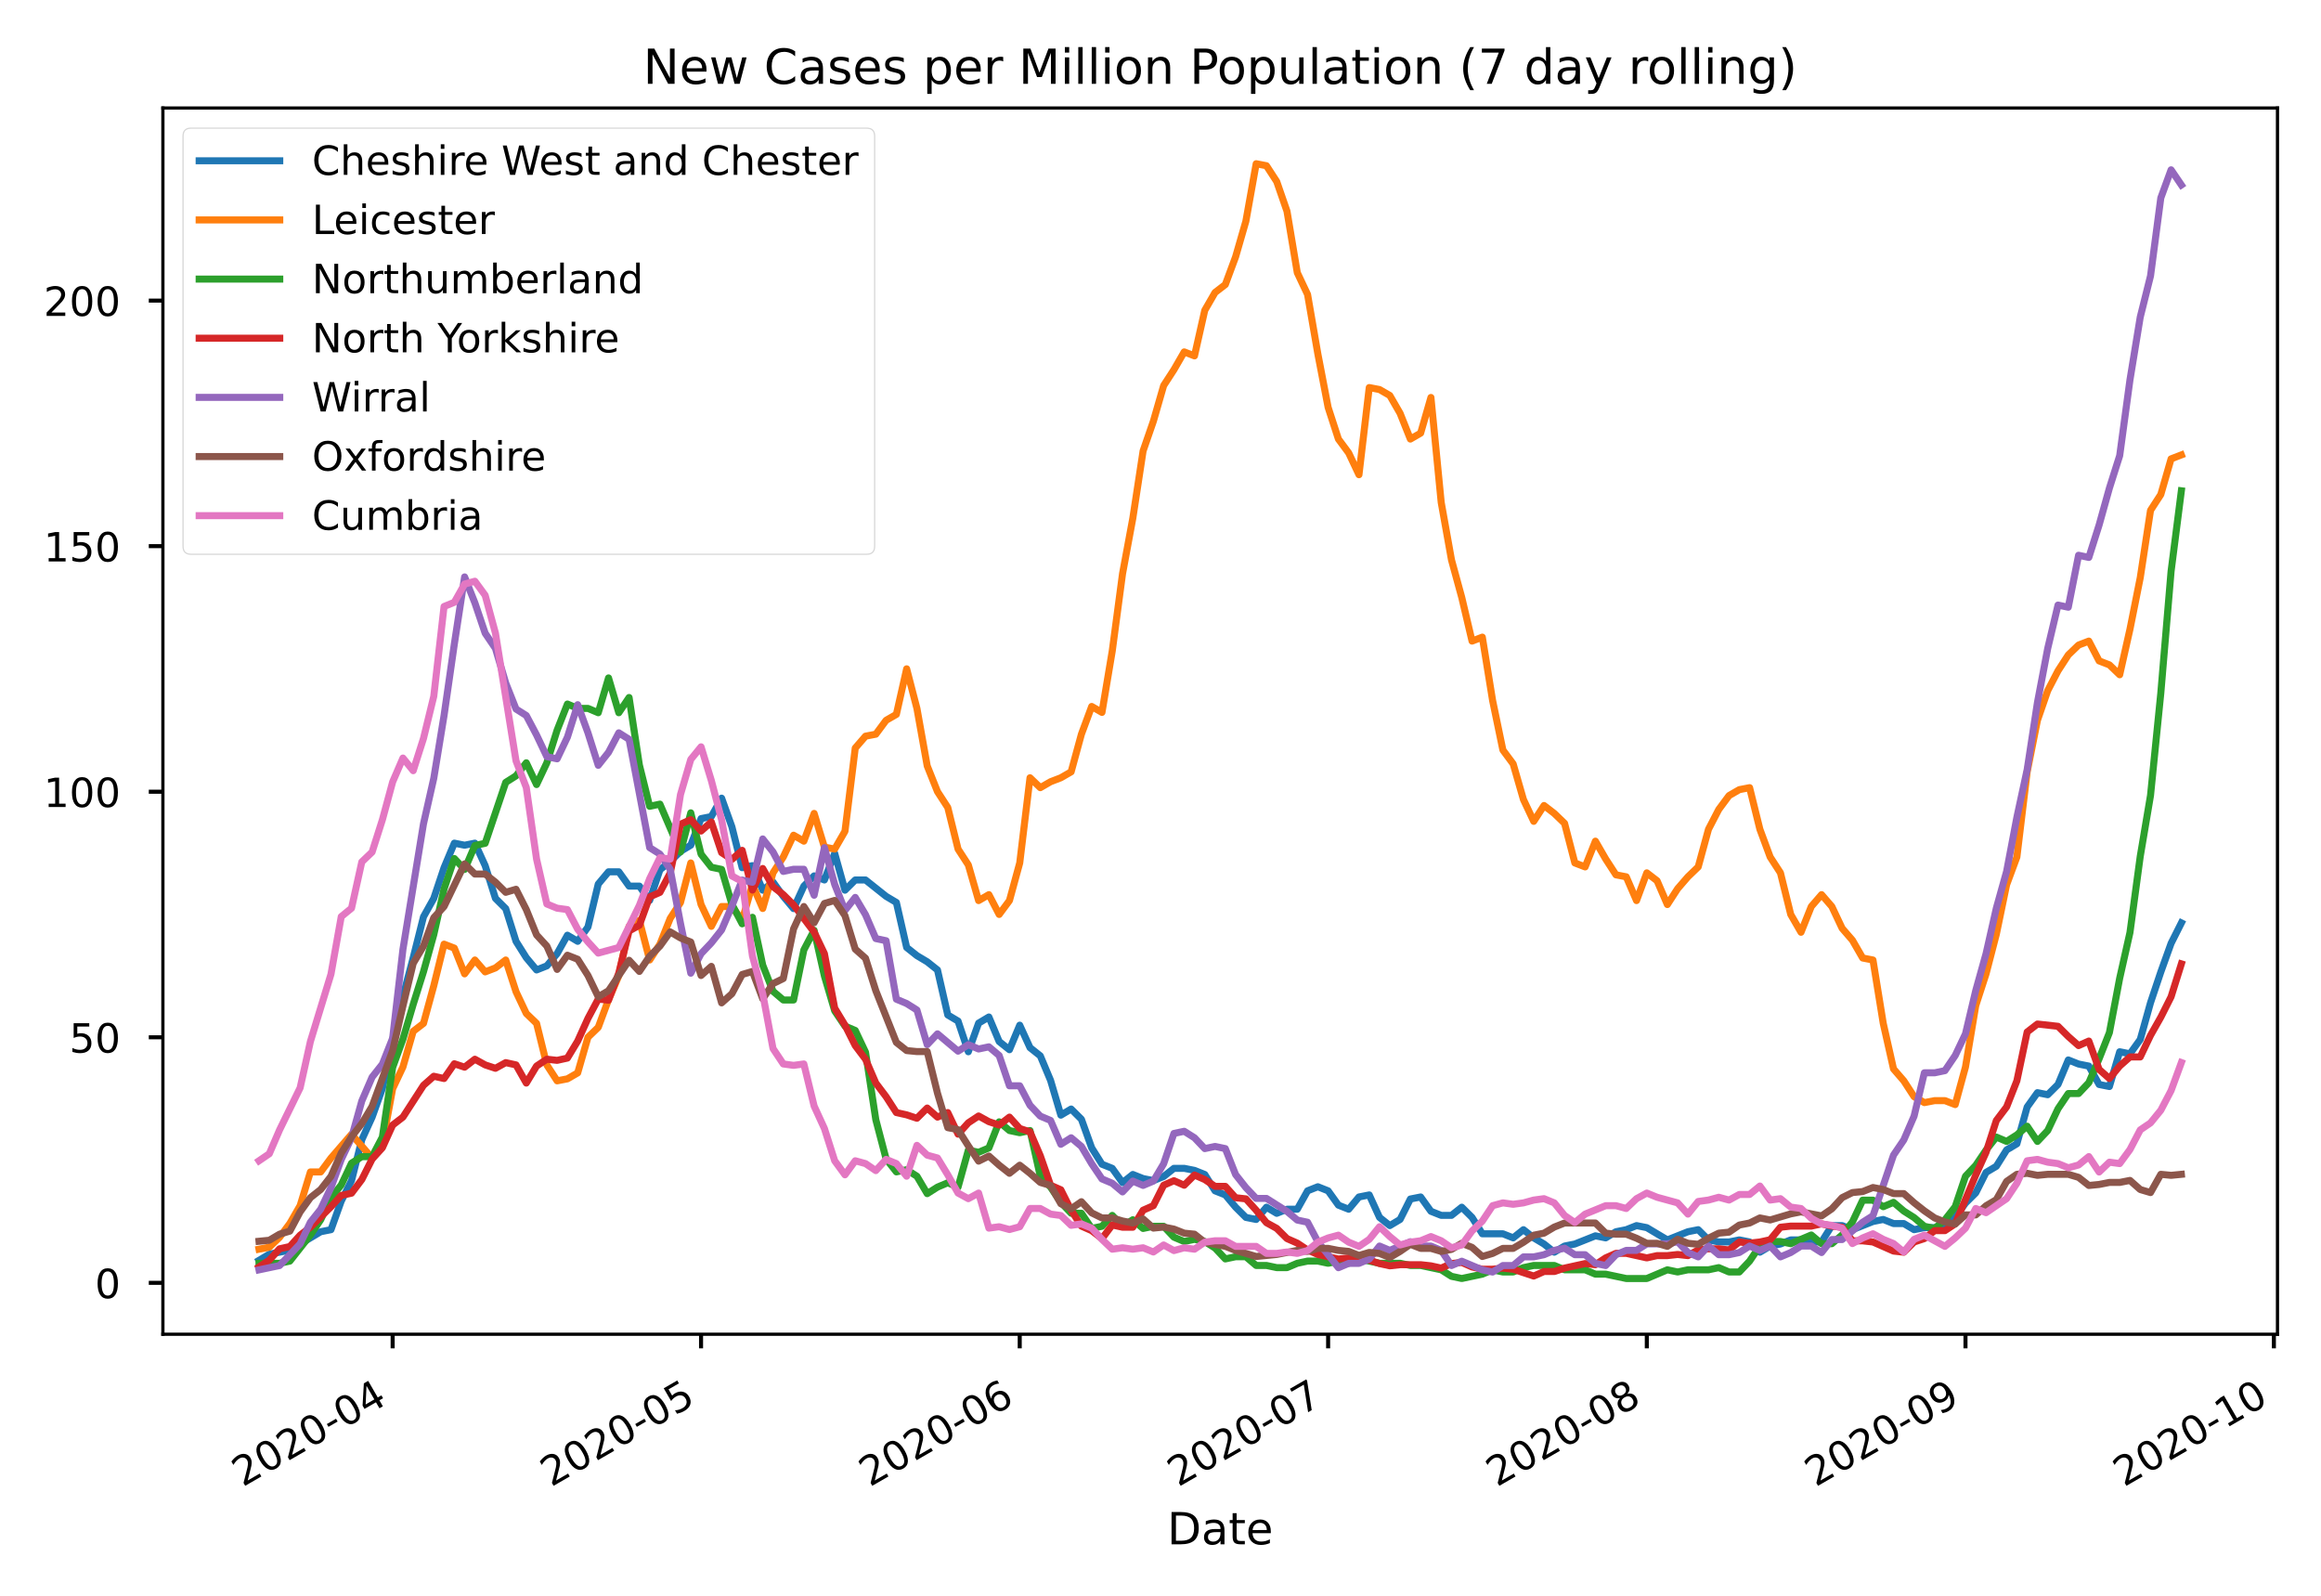 <?xml version="1.0" encoding="utf-8" standalone="no"?>
<!DOCTYPE svg PUBLIC "-//W3C//DTD SVG 1.1//EN"
  "http://www.w3.org/Graphics/SVG/1.1/DTD/svg11.dtd">
<!-- Created with matplotlib (https://matplotlib.org/) -->
<svg height="396pt" version="1.1" viewBox="0 0 576 396" width="576pt" xmlns="http://www.w3.org/2000/svg" xmlns:xlink="http://www.w3.org/1999/xlink">
 <defs>
  <style type="text/css">
*{stroke-linecap:butt;stroke-linejoin:round;}
  </style>
 </defs>
 <g id="figure_1">
  <g id="patch_1">
   <path d="M 0 396 
L 576 396 
L 576 0 
L 0 0 
z
" style="fill:#ffffff;"/>
  </g>
  <g id="axes_1">
   <g id="patch_2">
    <path d="M 40.425 331.102 
L 565.2 331.102 
L 565.2 26.8 
L 40.425 26.8 
z
" style="fill:#ffffff;"/>
   </g>
   <g id="matplotlib.axis_1">
    <g id="xtick_1">
     <g id="line2d_1">
      <defs>
       <path d="M 0 0 
L 0 3.5 
" id="md7c421d3fa" style="stroke:#000000;"/>
      </defs>
      <g>
       <use style="stroke:#000000;" x="97.444" xlink:href="#md7c421d3fa" y="331.102"/>
      </g>
     </g>
     <g id="text_1">
      <!-- 2020-04 -->
      <defs>
       <path d="M 19.188 8.297 
L 53.609 8.297 
L 53.609 0 
L 7.328 0 
L 7.328 8.297 
Q 12.938 14.109 22.625 23.891 
Q 32.328 33.688 34.812 36.531 
Q 39.547 41.844 41.422 45.531 
Q 43.312 49.219 43.312 52.781 
Q 43.312 58.594 39.234 62.25 
Q 35.156 65.922 28.609 65.922 
Q 23.969 65.922 18.812 64.312 
Q 13.672 62.703 7.812 59.422 
L 7.812 69.391 
Q 13.766 71.781 18.938 73 
Q 24.125 74.219 28.422 74.219 
Q 39.75 74.219 46.484 68.547 
Q 53.219 62.891 53.219 53.422 
Q 53.219 48.922 51.531 44.891 
Q 49.859 40.875 45.406 35.406 
Q 44.188 33.984 37.641 27.219 
Q 31.109 20.453 19.188 8.297 
z
" id="DejaVuSans-50"/>
       <path d="M 31.781 66.406 
Q 24.172 66.406 20.328 58.906 
Q 16.5 51.422 16.5 36.375 
Q 16.5 21.391 20.328 13.891 
Q 24.172 6.391 31.781 6.391 
Q 39.453 6.391 43.281 13.891 
Q 47.125 21.391 47.125 36.375 
Q 47.125 51.422 43.281 58.906 
Q 39.453 66.406 31.781 66.406 
z
M 31.781 74.219 
Q 44.047 74.219 50.516 64.516 
Q 56.984 54.828 56.984 36.375 
Q 56.984 17.969 50.516 8.266 
Q 44.047 -1.422 31.781 -1.422 
Q 19.531 -1.422 13.062 8.266 
Q 6.594 17.969 6.594 36.375 
Q 6.594 54.828 13.062 64.516 
Q 19.531 74.219 31.781 74.219 
z
" id="DejaVuSans-48"/>
       <path d="M 4.891 31.391 
L 31.203 31.391 
L 31.203 23.391 
L 4.891 23.391 
z
" id="DejaVuSans-45"/>
       <path d="M 37.797 64.312 
L 12.891 25.391 
L 37.797 25.391 
z
M 35.203 72.906 
L 47.609 72.906 
L 47.609 25.391 
L 58.016 25.391 
L 58.016 17.188 
L 47.609 17.188 
L 47.609 0 
L 37.797 0 
L 37.797 17.188 
L 4.891 17.188 
L 4.891 26.703 
z
" id="DejaVuSans-52"/>
      </defs>
      <g transform="translate(60.219 369.074)rotate(-30)scale(0.1 -0.1)">
       <use xlink:href="#DejaVuSans-50"/>
       <use x="63.623" xlink:href="#DejaVuSans-48"/>
       <use x="127.246" xlink:href="#DejaVuSans-50"/>
       <use x="190.869" xlink:href="#DejaVuSans-48"/>
       <use x="254.492" xlink:href="#DejaVuSans-45"/>
       <use x="290.576" xlink:href="#DejaVuSans-48"/>
       <use x="354.199" xlink:href="#DejaVuSans-52"/>
      </g>
     </g>
    </g>
    <g id="xtick_2">
     <g id="line2d_2">
      <g>
       <use style="stroke:#000000;" x="173.979" xlink:href="#md7c421d3fa" y="331.102"/>
      </g>
     </g>
     <g id="text_2">
      <!-- 2020-05 -->
      <defs>
       <path d="M 10.797 72.906 
L 49.516 72.906 
L 49.516 64.594 
L 19.828 64.594 
L 19.828 46.734 
Q 21.969 47.469 24.109 47.828 
Q 26.266 48.188 28.422 48.188 
Q 40.625 48.188 47.75 41.5 
Q 54.891 34.812 54.891 23.391 
Q 54.891 11.625 47.562 5.094 
Q 40.234 -1.422 26.906 -1.422 
Q 22.312 -1.422 17.547 -0.641 
Q 12.797 0.141 7.719 1.703 
L 7.719 11.625 
Q 12.109 9.234 16.797 8.062 
Q 21.484 6.891 26.703 6.891 
Q 35.156 6.891 40.078 11.328 
Q 45.016 15.766 45.016 23.391 
Q 45.016 31 40.078 35.438 
Q 35.156 39.891 26.703 39.891 
Q 22.75 39.891 18.812 39.016 
Q 14.891 38.141 10.797 36.281 
z
" id="DejaVuSans-53"/>
      </defs>
      <g transform="translate(136.754 369.074)rotate(-30)scale(0.1 -0.1)">
       <use xlink:href="#DejaVuSans-50"/>
       <use x="63.623" xlink:href="#DejaVuSans-48"/>
       <use x="127.246" xlink:href="#DejaVuSans-50"/>
       <use x="190.869" xlink:href="#DejaVuSans-48"/>
       <use x="254.492" xlink:href="#DejaVuSans-45"/>
       <use x="290.576" xlink:href="#DejaVuSans-48"/>
       <use x="354.199" xlink:href="#DejaVuSans-53"/>
      </g>
     </g>
    </g>
    <g id="xtick_3">
     <g id="line2d_3">
      <g>
       <use style="stroke:#000000;" x="253.065" xlink:href="#md7c421d3fa" y="331.102"/>
      </g>
     </g>
     <g id="text_3">
      <!-- 2020-06 -->
      <defs>
       <path d="M 33.016 40.375 
Q 26.375 40.375 22.484 35.828 
Q 18.609 31.297 18.609 23.391 
Q 18.609 15.531 22.484 10.953 
Q 26.375 6.391 33.016 6.391 
Q 39.656 6.391 43.531 10.953 
Q 47.406 15.531 47.406 23.391 
Q 47.406 31.297 43.531 35.828 
Q 39.656 40.375 33.016 40.375 
z
M 52.594 71.297 
L 52.594 62.312 
Q 48.875 64.062 45.094 64.984 
Q 41.312 65.922 37.594 65.922 
Q 27.828 65.922 22.672 59.328 
Q 17.531 52.734 16.797 39.406 
Q 19.672 43.656 24.016 45.922 
Q 28.375 48.188 33.594 48.188 
Q 44.578 48.188 50.953 41.516 
Q 57.328 34.859 57.328 23.391 
Q 57.328 12.156 50.688 5.359 
Q 44.047 -1.422 33.016 -1.422 
Q 20.359 -1.422 13.672 8.266 
Q 6.984 17.969 6.984 36.375 
Q 6.984 53.656 15.188 63.938 
Q 23.391 74.219 37.203 74.219 
Q 40.922 74.219 44.703 73.484 
Q 48.484 72.75 52.594 71.297 
z
" id="DejaVuSans-54"/>
      </defs>
      <g transform="translate(215.84 369.074)rotate(-30)scale(0.1 -0.1)">
       <use xlink:href="#DejaVuSans-50"/>
       <use x="63.623" xlink:href="#DejaVuSans-48"/>
       <use x="127.246" xlink:href="#DejaVuSans-50"/>
       <use x="190.869" xlink:href="#DejaVuSans-48"/>
       <use x="254.492" xlink:href="#DejaVuSans-45"/>
       <use x="290.576" xlink:href="#DejaVuSans-48"/>
       <use x="354.199" xlink:href="#DejaVuSans-54"/>
      </g>
     </g>
    </g>
    <g id="xtick_4">
     <g id="line2d_4">
      <g>
       <use style="stroke:#000000;" x="329.6" xlink:href="#md7c421d3fa" y="331.102"/>
      </g>
     </g>
     <g id="text_4">
      <!-- 2020-07 -->
      <defs>
       <path d="M 8.203 72.906 
L 55.078 72.906 
L 55.078 68.703 
L 28.609 0 
L 18.312 0 
L 43.219 64.594 
L 8.203 64.594 
z
" id="DejaVuSans-55"/>
      </defs>
      <g transform="translate(292.375 369.074)rotate(-30)scale(0.1 -0.1)">
       <use xlink:href="#DejaVuSans-50"/>
       <use x="63.623" xlink:href="#DejaVuSans-48"/>
       <use x="127.246" xlink:href="#DejaVuSans-50"/>
       <use x="190.869" xlink:href="#DejaVuSans-48"/>
       <use x="254.492" xlink:href="#DejaVuSans-45"/>
       <use x="290.576" xlink:href="#DejaVuSans-48"/>
       <use x="354.199" xlink:href="#DejaVuSans-55"/>
      </g>
     </g>
    </g>
    <g id="xtick_5">
     <g id="line2d_5">
      <g>
       <use style="stroke:#000000;" x="408.686" xlink:href="#md7c421d3fa" y="331.102"/>
      </g>
     </g>
     <g id="text_5">
      <!-- 2020-08 -->
      <defs>
       <path d="M 31.781 34.625 
Q 24.75 34.625 20.719 30.859 
Q 16.703 27.094 16.703 20.516 
Q 16.703 13.922 20.719 10.156 
Q 24.75 6.391 31.781 6.391 
Q 38.812 6.391 42.859 10.172 
Q 46.922 13.969 46.922 20.516 
Q 46.922 27.094 42.891 30.859 
Q 38.875 34.625 31.781 34.625 
z
M 21.922 38.812 
Q 15.578 40.375 12.031 44.719 
Q 8.5 49.078 8.5 55.328 
Q 8.5 64.062 14.719 69.141 
Q 20.953 74.219 31.781 74.219 
Q 42.672 74.219 48.875 69.141 
Q 55.078 64.062 55.078 55.328 
Q 55.078 49.078 51.531 44.719 
Q 48 40.375 41.703 38.812 
Q 48.828 37.156 52.797 32.312 
Q 56.781 27.484 56.781 20.516 
Q 56.781 9.906 50.312 4.234 
Q 43.844 -1.422 31.781 -1.422 
Q 19.734 -1.422 13.25 4.234 
Q 6.781 9.906 6.781 20.516 
Q 6.781 27.484 10.781 32.312 
Q 14.797 37.156 21.922 38.812 
z
M 18.312 54.391 
Q 18.312 48.734 21.844 45.562 
Q 25.391 42.391 31.781 42.391 
Q 38.141 42.391 41.719 45.562 
Q 45.312 48.734 45.312 54.391 
Q 45.312 60.062 41.719 63.234 
Q 38.141 66.406 31.781 66.406 
Q 25.391 66.406 21.844 63.234 
Q 18.312 60.062 18.312 54.391 
z
" id="DejaVuSans-56"/>
      </defs>
      <g transform="translate(371.461 369.074)rotate(-30)scale(0.1 -0.1)">
       <use xlink:href="#DejaVuSans-50"/>
       <use x="63.623" xlink:href="#DejaVuSans-48"/>
       <use x="127.246" xlink:href="#DejaVuSans-50"/>
       <use x="190.869" xlink:href="#DejaVuSans-48"/>
       <use x="254.492" xlink:href="#DejaVuSans-45"/>
       <use x="290.576" xlink:href="#DejaVuSans-48"/>
       <use x="354.199" xlink:href="#DejaVuSans-56"/>
      </g>
     </g>
    </g>
    <g id="xtick_6">
     <g id="line2d_6">
      <g>
       <use style="stroke:#000000;" x="487.772" xlink:href="#md7c421d3fa" y="331.102"/>
      </g>
     </g>
     <g id="text_6">
      <!-- 2020-09 -->
      <defs>
       <path d="M 10.984 1.516 
L 10.984 10.5 
Q 14.703 8.734 18.5 7.812 
Q 22.312 6.891 25.984 6.891 
Q 35.75 6.891 40.891 13.453 
Q 46.047 20.016 46.781 33.406 
Q 43.953 29.203 39.594 26.953 
Q 35.25 24.703 29.984 24.703 
Q 19.047 24.703 12.672 31.312 
Q 6.297 37.938 6.297 49.422 
Q 6.297 60.641 12.938 67.422 
Q 19.578 74.219 30.609 74.219 
Q 43.266 74.219 49.922 64.516 
Q 56.594 54.828 56.594 36.375 
Q 56.594 19.141 48.406 8.859 
Q 40.234 -1.422 26.422 -1.422 
Q 22.703 -1.422 18.891 -0.688 
Q 15.094 0.047 10.984 1.516 
z
M 30.609 32.422 
Q 37.25 32.422 41.125 36.953 
Q 45.016 41.5 45.016 49.422 
Q 45.016 57.281 41.125 61.844 
Q 37.25 66.406 30.609 66.406 
Q 23.969 66.406 20.094 61.844 
Q 16.219 57.281 16.219 49.422 
Q 16.219 41.5 20.094 36.953 
Q 23.969 32.422 30.609 32.422 
z
" id="DejaVuSans-57"/>
      </defs>
      <g transform="translate(450.547 369.074)rotate(-30)scale(0.1 -0.1)">
       <use xlink:href="#DejaVuSans-50"/>
       <use x="63.623" xlink:href="#DejaVuSans-48"/>
       <use x="127.246" xlink:href="#DejaVuSans-50"/>
       <use x="190.869" xlink:href="#DejaVuSans-48"/>
       <use x="254.492" xlink:href="#DejaVuSans-45"/>
       <use x="290.576" xlink:href="#DejaVuSans-48"/>
       <use x="354.199" xlink:href="#DejaVuSans-57"/>
      </g>
     </g>
    </g>
    <g id="xtick_7">
     <g id="line2d_7">
      <g>
       <use style="stroke:#000000;" x="564.307" xlink:href="#md7c421d3fa" y="331.102"/>
      </g>
     </g>
     <g id="text_7">
      <!-- 2020-10 -->
      <defs>
       <path d="M 12.406 8.297 
L 28.516 8.297 
L 28.516 63.922 
L 10.984 60.406 
L 10.984 69.391 
L 28.422 72.906 
L 38.281 72.906 
L 38.281 8.297 
L 54.391 8.297 
L 54.391 0 
L 12.406 0 
z
" id="DejaVuSans-49"/>
      </defs>
      <g transform="translate(527.082 369.074)rotate(-30)scale(0.1 -0.1)">
       <use xlink:href="#DejaVuSans-50"/>
       <use x="63.623" xlink:href="#DejaVuSans-48"/>
       <use x="127.246" xlink:href="#DejaVuSans-50"/>
       <use x="190.869" xlink:href="#DejaVuSans-48"/>
       <use x="254.492" xlink:href="#DejaVuSans-45"/>
       <use x="290.576" xlink:href="#DejaVuSans-49"/>
       <use x="354.199" xlink:href="#DejaVuSans-48"/>
      </g>
     </g>
    </g>
    <g id="text_8">
     <!-- Date -->
     <defs>
      <path d="M 19.672 64.797 
L 19.672 8.109 
L 31.594 8.109 
Q 46.688 8.109 53.688 14.938 
Q 60.688 21.781 60.688 36.531 
Q 60.688 51.172 53.688 57.984 
Q 46.688 64.797 31.594 64.797 
z
M 9.812 72.906 
L 30.078 72.906 
Q 51.266 72.906 61.172 64.094 
Q 71.094 55.281 71.094 36.531 
Q 71.094 17.672 61.125 8.828 
Q 51.172 0 30.078 0 
L 9.812 0 
z
" id="DejaVuSans-68"/>
      <path d="M 34.281 27.484 
Q 23.391 27.484 19.188 25 
Q 14.984 22.516 14.984 16.5 
Q 14.984 11.719 18.141 8.906 
Q 21.297 6.109 26.703 6.109 
Q 34.188 6.109 38.703 11.406 
Q 43.219 16.703 43.219 25.484 
L 43.219 27.484 
z
M 52.203 31.203 
L 52.203 0 
L 43.219 0 
L 43.219 8.297 
Q 40.141 3.328 35.547 0.953 
Q 30.953 -1.422 24.312 -1.422 
Q 15.922 -1.422 10.953 3.297 
Q 6 8.016 6 15.922 
Q 6 25.141 12.172 29.828 
Q 18.359 34.516 30.609 34.516 
L 43.219 34.516 
L 43.219 35.406 
Q 43.219 41.609 39.141 45 
Q 35.062 48.391 27.688 48.391 
Q 23 48.391 18.547 47.266 
Q 14.109 46.141 10.016 43.891 
L 10.016 52.203 
Q 14.938 54.109 19.578 55.047 
Q 24.219 56 28.609 56 
Q 40.484 56 46.344 49.844 
Q 52.203 43.703 52.203 31.203 
z
" id="DejaVuSans-97"/>
      <path d="M 18.312 70.219 
L 18.312 54.688 
L 36.812 54.688 
L 36.812 47.703 
L 18.312 47.703 
L 18.312 18.016 
Q 18.312 11.328 20.141 9.422 
Q 21.969 7.516 27.594 7.516 
L 36.812 7.516 
L 36.812 0 
L 27.594 0 
Q 17.188 0 13.234 3.875 
Q 9.281 7.766 9.281 18.016 
L 9.281 47.703 
L 2.688 47.703 
L 2.688 54.688 
L 9.281 54.688 
L 9.281 70.219 
z
" id="DejaVuSans-116"/>
      <path d="M 56.203 29.594 
L 56.203 25.203 
L 14.891 25.203 
Q 15.484 15.922 20.484 11.062 
Q 25.484 6.203 34.422 6.203 
Q 39.594 6.203 44.453 7.469 
Q 49.312 8.734 54.109 11.281 
L 54.109 2.781 
Q 49.266 0.734 44.188 -0.344 
Q 39.109 -1.422 33.891 -1.422 
Q 20.797 -1.422 13.156 6.188 
Q 5.516 13.812 5.516 26.812 
Q 5.516 40.234 12.766 48.109 
Q 20.016 56 32.328 56 
Q 43.359 56 49.781 48.891 
Q 56.203 41.797 56.203 29.594 
z
M 47.219 32.234 
Q 47.125 39.594 43.094 43.984 
Q 39.062 48.391 32.422 48.391 
Q 24.906 48.391 20.391 44.141 
Q 15.875 39.891 15.188 32.172 
z
" id="DejaVuSans-101"/>
     </defs>
     <g transform="translate(289.667 383.233)scale(0.11 -0.11)">
      <use xlink:href="#DejaVuSans-68"/>
      <use x="77.002" xlink:href="#DejaVuSans-97"/>
      <use x="138.281" xlink:href="#DejaVuSans-116"/>
      <use x="177.49" xlink:href="#DejaVuSans-101"/>
     </g>
    </g>
   </g>
   <g id="matplotlib.axis_2">
    <g id="ytick_1">
     <g id="line2d_8">
      <defs>
       <path d="M 0 0 
L -3.5 0 
" id="m1ea27e1626" style="stroke:#000000;"/>
      </defs>
      <g>
       <use style="stroke:#000000;" x="40.425" xlink:href="#m1ea27e1626" y="318.35"/>
      </g>
     </g>
     <g id="text_9">
      <!-- 0 -->
      <g transform="translate(23.562 322.15)scale(0.1 -0.1)">
       <use xlink:href="#DejaVuSans-48"/>
      </g>
     </g>
    </g>
    <g id="ytick_2">
     <g id="line2d_9">
      <g>
       <use style="stroke:#000000;" x="40.425" xlink:href="#m1ea27e1626" y="257.41"/>
      </g>
     </g>
     <g id="text_10">
      <!-- 50 -->
      <g transform="translate(17.2 261.21)scale(0.1 -0.1)">
       <use xlink:href="#DejaVuSans-53"/>
       <use x="63.623" xlink:href="#DejaVuSans-48"/>
      </g>
     </g>
    </g>
    <g id="ytick_3">
     <g id="line2d_10">
      <g>
       <use style="stroke:#000000;" x="40.425" xlink:href="#m1ea27e1626" y="196.47"/>
      </g>
     </g>
     <g id="text_11">
      <!-- 100 -->
      <g transform="translate(10.838 200.27)scale(0.1 -0.1)">
       <use xlink:href="#DejaVuSans-49"/>
       <use x="63.623" xlink:href="#DejaVuSans-48"/>
       <use x="127.246" xlink:href="#DejaVuSans-48"/>
      </g>
     </g>
    </g>
    <g id="ytick_4">
     <g id="line2d_11">
      <g>
       <use style="stroke:#000000;" x="40.425" xlink:href="#m1ea27e1626" y="135.53"/>
      </g>
     </g>
     <g id="text_12">
      <!-- 150 -->
      <g transform="translate(10.838 139.33)scale(0.1 -0.1)">
       <use xlink:href="#DejaVuSans-49"/>
       <use x="63.623" xlink:href="#DejaVuSans-53"/>
       <use x="127.246" xlink:href="#DejaVuSans-48"/>
      </g>
     </g>
    </g>
    <g id="ytick_5">
     <g id="line2d_12">
      <g>
       <use style="stroke:#000000;" x="40.425" xlink:href="#m1ea27e1626" y="74.59"/>
      </g>
     </g>
     <g id="text_13">
      <!-- 200 -->
      <g transform="translate(10.838 78.39)scale(0.1 -0.1)">
       <use xlink:href="#DejaVuSans-50"/>
       <use x="63.623" xlink:href="#DejaVuSans-48"/>
       <use x="127.246" xlink:href="#DejaVuSans-48"/>
      </g>
     </g>
    </g>
   </g>
   <g id="line2d_13">
    <path clip-path="url(#p4eff56b20f)" d="M 64.278 312.768 
L 66.83 311.245 
L 71.932 310.23 
L 79.585 305.662 
L 82.137 305.155 
L 84.688 298.05 
L 87.239 292.974 
L 89.79 282.824 
L 92.341 277.241 
L 94.892 270.136 
L 97.444 257.956 
L 99.995 247.298 
L 102.546 237.655 
L 105.097 227.505 
L 107.648 222.937 
L 110.199 215.324 
L 112.751 209.234 
L 115.302 209.742 
L 117.853 209.234 
L 120.404 214.817 
L 122.955 222.937 
L 125.506 225.475 
L 128.058 233.595 
L 130.609 237.655 
L 133.16 240.7 
L 135.711 239.685 
L 138.262 236.64 
L 140.813 232.073 
L 143.365 233.595 
L 145.916 230.042 
L 148.467 219.385 
L 151.018 216.34 
L 153.569 216.34 
L 156.12 219.892 
L 158.672 219.892 
L 161.223 223.445 
L 163.774 215.832 
L 166.325 213.802 
L 168.876 211.264 
L 171.427 209.742 
L 173.979 203.144 
L 176.53 202.637 
L 179.081 198.069 
L 181.632 205.174 
L 184.183 215.324 
L 186.734 214.817 
L 189.286 220.907 
L 191.837 218.877 
L 194.388 222.43 
L 196.939 225.475 
L 199.49 219.892 
L 202.041 217.355 
L 204.593 218.37 
L 207.144 211.772 
L 209.695 220.907 
L 212.246 218.37 
L 214.797 218.37 
L 219.9 222.43 
L 222.451 223.952 
L 225.002 235.118 
L 227.553 237.148 
L 230.104 238.67 
L 232.655 240.7 
L 235.207 251.866 
L 237.758 253.388 
L 240.309 261.001 
L 242.86 253.896 
L 245.411 252.373 
L 247.962 258.463 
L 250.514 260.493 
L 253.065 254.403 
L 255.616 259.986 
L 258.167 262.016 
L 260.718 268.106 
L 263.269 276.734 
L 265.821 275.211 
L 268.372 277.749 
L 270.923 284.854 
L 273.474 288.914 
L 276.025 289.929 
L 278.576 293.482 
L 281.128 291.452 
L 283.679 292.467 
L 286.23 292.974 
L 288.781 291.959 
L 291.332 289.929 
L 293.883 289.929 
L 296.435 290.437 
L 298.986 291.452 
L 301.537 295.512 
L 304.088 296.527 
L 306.639 299.572 
L 309.19 302.11 
L 311.742 302.617 
L 314.293 299.572 
L 316.844 301.095 
L 319.395 300.08 
L 321.946 300.08 
L 324.497 295.512 
L 327.049 294.497 
L 329.6 295.512 
L 332.151 299.065 
L 334.702 300.08 
L 337.253 297.035 
L 339.804 296.527 
L 342.356 302.11 
L 344.907 304.14 
L 347.458 302.617 
L 350.009 297.542 
L 352.56 297.035 
L 355.111 300.587 
L 357.663 301.602 
L 360.214 301.602 
L 362.765 299.572 
L 365.316 302.11 
L 367.867 306.17 
L 372.97 306.17 
L 375.521 307.185 
L 378.072 305.155 
L 380.623 307.185 
L 383.174 308.708 
L 385.725 310.738 
L 388.277 309.215 
L 390.828 308.708 
L 395.93 306.677 
L 398.481 307.185 
L 401.032 305.662 
L 403.584 305.155 
L 406.135 304.14 
L 408.686 304.647 
L 413.788 307.692 
L 418.891 305.662 
L 421.442 305.155 
L 423.993 307.692 
L 426.544 308.2 
L 429.095 308.2 
L 431.646 307.692 
L 434.198 308.2 
L 436.749 310.738 
L 439.3 309.215 
L 441.851 308.708 
L 444.402 307.692 
L 446.953 307.692 
L 449.505 308.2 
L 452.056 308.2 
L 454.607 304.14 
L 457.158 304.14 
L 459.709 305.155 
L 464.812 303.125 
L 467.363 302.617 
L 469.914 303.632 
L 472.465 303.632 
L 475.016 305.155 
L 477.567 304.647 
L 480.119 304.647 
L 482.67 304.14 
L 485.221 302.11 
L 487.772 298.557 
L 490.323 296.02 
L 492.874 290.944 
L 495.426 289.422 
L 497.977 285.362 
L 500.528 283.839 
L 503.079 274.704 
L 505.63 271.151 
L 508.181 271.659 
L 510.733 269.121 
L 513.284 263.031 
L 515.835 264.046 
L 518.386 264.554 
L 520.937 269.121 
L 523.488 269.629 
L 526.04 261.001 
L 528.591 261.508 
L 531.142 257.956 
L 533.693 248.821 
L 536.244 241.208 
L 538.795 234.103 
L 541.347 229.027 
L 541.347 229.027 
" style="fill:none;stroke:#1f77b4;stroke-linecap:square;stroke-width:1.75;"/>
   </g>
   <g id="line2d_14">
    <path clip-path="url(#p4eff56b20f)" d="M 64.278 309.994 
L 66.83 309.503 
L 69.381 307.045 
L 71.932 303.604 
L 74.483 299.18 
L 77.034 290.824 
L 79.585 290.824 
L 82.137 287.383 
L 87.239 281.485 
L 92.341 287.383 
L 94.892 283.943 
L 97.444 270.18 
L 99.995 264.773 
L 102.546 255.925 
L 105.097 253.959 
L 107.648 244.62 
L 110.199 234.297 
L 112.751 235.281 
L 115.302 241.671 
L 117.853 238.23 
L 120.404 241.179 
L 122.955 240.196 
L 125.506 238.23 
L 128.058 246.094 
L 130.609 251.501 
L 133.16 253.959 
L 135.711 264.281 
L 138.262 268.214 
L 140.813 267.722 
L 143.365 266.247 
L 145.916 257.4 
L 148.467 254.942 
L 151.018 248.061 
L 153.569 242.162 
L 156.12 229.874 
L 158.672 228.399 
L 161.223 238.23 
L 163.774 234.297 
L 166.325 227.908 
L 168.876 223.975 
L 171.427 214.144 
L 173.979 224.467 
L 176.53 229.874 
L 179.081 224.958 
L 181.632 224.958 
L 184.183 228.399 
L 186.734 219.551 
L 189.286 225.45 
L 191.837 216.602 
L 194.388 212.67 
L 196.939 207.263 
L 199.49 208.738 
L 202.041 201.856 
L 204.593 210.212 
L 207.144 210.704 
L 209.695 206.28 
L 212.246 185.635 
L 214.797 182.686 
L 217.348 182.195 
L 219.9 178.754 
L 222.451 177.279 
L 225.002 165.974 
L 227.553 175.805 
L 230.104 190.059 
L 232.655 196.449 
L 235.207 200.381 
L 237.758 210.704 
L 240.309 214.636 
L 242.86 223.484 
L 245.411 222.009 
L 247.962 226.924 
L 250.514 223.484 
L 253.065 214.144 
L 255.616 193.008 
L 258.167 195.466 
L 260.718 193.991 
L 263.269 193.008 
L 265.821 191.534 
L 268.372 182.195 
L 270.923 175.313 
L 273.474 176.788 
L 276.025 161.55 
L 278.576 142.38 
L 281.128 128.617 
L 283.679 111.905 
L 286.23 104.532 
L 288.781 95.684 
L 291.332 91.752 
L 293.883 87.328 
L 296.435 88.311 
L 298.986 77.006 
L 301.537 72.582 
L 304.088 70.616 
L 306.639 63.734 
L 309.19 54.886 
L 311.742 40.632 
L 314.293 41.123 
L 316.844 45.056 
L 319.395 52.429 
L 321.946 67.666 
L 324.497 73.073 
L 327.049 87.819 
L 329.6 101.091 
L 332.151 108.956 
L 334.702 112.396 
L 337.253 117.803 
L 339.804 96.176 
L 342.356 96.667 
L 344.907 98.142 
L 347.458 102.566 
L 350.009 108.956 
L 352.56 107.481 
L 355.111 98.633 
L 357.663 124.685 
L 360.214 138.939 
L 362.765 148.279 
L 365.316 159.092 
L 367.867 158.109 
L 370.418 173.838 
L 372.97 186.127 
L 375.521 189.568 
L 378.072 198.415 
L 380.623 203.822 
L 383.174 199.89 
L 385.725 201.856 
L 388.277 204.314 
L 390.828 214.144 
L 393.379 215.128 
L 395.93 208.738 
L 398.481 213.161 
L 401.032 217.094 
L 403.584 217.585 
L 406.135 223.484 
L 408.686 216.602 
L 411.237 218.568 
L 413.788 224.467 
L 416.339 220.534 
L 418.891 217.585 
L 421.442 215.128 
L 423.993 205.788 
L 426.544 200.873 
L 429.095 197.432 
L 431.646 195.958 
L 434.198 195.466 
L 436.749 205.788 
L 439.3 212.67 
L 441.851 216.602 
L 444.402 226.924 
L 446.953 231.348 
L 449.505 224.958 
L 452.056 222.009 
L 454.607 224.958 
L 457.158 230.365 
L 459.709 233.314 
L 462.26 237.738 
L 464.812 238.23 
L 467.363 253.959 
L 469.914 265.264 
L 472.465 268.214 
L 475.016 272.146 
L 477.567 273.62 
L 480.119 273.129 
L 482.67 273.129 
L 485.221 274.112 
L 487.772 264.773 
L 490.323 249.535 
L 492.874 241.671 
L 495.426 231.84 
L 497.977 219.551 
L 500.528 212.67 
L 503.079 191.534 
L 505.63 178.754 
L 508.181 171.381 
L 510.733 166.465 
L 513.284 162.533 
L 515.835 160.075 
L 518.386 159.092 
L 520.937 164.008 
L 523.488 164.991 
L 526.04 167.448 
L 528.591 156.143 
L 531.142 143.363 
L 533.693 126.651 
L 536.244 122.719 
L 538.795 113.871 
L 541.347 112.888 
L 541.347 112.888 
" style="fill:none;stroke:#ff7f0e;stroke-linecap:square;stroke-width:1.75;"/>
   </g>
   <g id="line2d_15">
    <path clip-path="url(#p4eff56b20f)" d="M 64.278 313.49 
L 69.381 313.49 
L 71.932 312.95 
L 77.034 306.47 
L 79.585 302.69 
L 82.137 297.29 
L 84.688 294.05 
L 87.239 288.65 
L 89.79 287.03 
L 92.341 287.03 
L 94.892 282.17 
L 97.444 264.89 
L 99.995 257.87 
L 102.546 249.23 
L 105.097 241.13 
L 107.648 231.95 
L 110.199 220.61 
L 112.751 213.05 
L 115.302 215.75 
L 117.853 209.81 
L 120.404 209.27 
L 125.506 194.15 
L 128.058 192.53 
L 130.609 189.29 
L 133.16 194.69 
L 135.711 189.29 
L 138.262 181.19 
L 140.813 174.71 
L 143.365 175.79 
L 145.916 175.79 
L 148.467 176.87 
L 151.018 168.23 
L 153.569 176.87 
L 156.12 173.09 
L 158.672 189.83 
L 161.223 200.09 
L 163.774 199.55 
L 168.876 211.43 
L 171.427 201.71 
L 173.979 211.97 
L 176.53 215.21 
L 179.081 215.75 
L 181.632 224.39 
L 184.183 229.25 
L 186.734 227.63 
L 189.286 239.51 
L 191.837 245.99 
L 194.388 248.15 
L 196.939 248.15 
L 199.49 235.73 
L 202.041 230.87 
L 204.593 242.21 
L 207.144 250.85 
L 209.695 254.63 
L 212.246 255.71 
L 214.797 261.11 
L 217.348 277.85 
L 219.9 287.57 
L 222.451 290.81 
L 225.002 290.27 
L 227.553 291.89 
L 230.104 296.21 
L 232.655 294.59 
L 235.207 293.51 
L 237.758 294.59 
L 240.309 285.41 
L 242.86 285.95 
L 245.411 284.87 
L 247.962 278.39 
L 250.514 280.55 
L 253.065 281.09 
L 255.616 280.55 
L 258.167 291.89 
L 260.718 294.59 
L 263.269 298.37 
L 265.821 301.07 
L 268.372 301.07 
L 270.923 304.85 
L 273.474 304.31 
L 276.025 301.61 
L 278.576 304.31 
L 281.128 302.69 
L 283.679 304.85 
L 286.23 304.31 
L 288.781 304.31 
L 291.332 307.01 
L 293.883 308.09 
L 296.435 307.55 
L 298.986 308.09 
L 301.537 309.71 
L 304.088 312.41 
L 306.639 311.87 
L 309.19 311.87 
L 311.742 314.03 
L 314.293 314.03 
L 316.844 314.57 
L 319.395 314.57 
L 321.946 313.49 
L 324.497 312.95 
L 327.049 312.95 
L 329.6 313.49 
L 332.151 312.95 
L 334.702 313.49 
L 337.253 312.41 
L 342.356 313.49 
L 347.458 313.49 
L 350.009 314.03 
L 352.56 314.03 
L 357.663 315.11 
L 360.214 316.73 
L 362.765 317.27 
L 367.867 316.19 
L 370.418 315.11 
L 372.97 315.65 
L 375.521 315.65 
L 378.072 314.57 
L 380.623 314.03 
L 385.725 314.03 
L 388.277 315.11 
L 393.379 315.11 
L 395.93 316.19 
L 398.481 316.19 
L 403.584 317.27 
L 408.686 317.27 
L 413.788 315.11 
L 416.339 315.65 
L 418.891 315.11 
L 423.993 315.11 
L 426.544 314.57 
L 429.095 315.65 
L 431.646 315.65 
L 434.198 312.95 
L 436.749 309.17 
L 439.3 308.09 
L 441.851 308.09 
L 444.402 308.63 
L 449.505 306.47 
L 452.056 308.63 
L 454.607 308.63 
L 457.158 306.47 
L 459.709 303.23 
L 462.26 297.83 
L 464.812 297.83 
L 467.363 299.45 
L 469.914 298.37 
L 472.465 300.53 
L 475.016 302.15 
L 477.567 304.31 
L 480.119 304.85 
L 482.67 302.69 
L 485.221 299.45 
L 487.772 291.89 
L 490.323 289.19 
L 492.874 285.41 
L 495.426 282.17 
L 497.977 283.25 
L 500.528 281.63 
L 503.079 279.47 
L 505.63 283.25 
L 508.181 280.55 
L 510.733 275.15 
L 513.284 271.37 
L 515.835 271.37 
L 518.386 268.67 
L 520.937 262.73 
L 523.488 256.25 
L 526.04 242.75 
L 528.591 231.41 
L 531.142 212.51 
L 533.693 197.39 
L 536.244 172.01 
L 538.795 141.77 
L 541.347 121.791 
L 541.347 121.791 
" style="fill:none;stroke:#2ca02c;stroke-linecap:square;stroke-width:1.75;"/>
   </g>
   <g id="line2d_16">
    <path clip-path="url(#p4eff56b20f)" d="M 64.278 314.406 
L 66.83 312.716 
L 69.381 309.899 
L 71.932 309.335 
L 74.483 306.518 
L 77.034 304.546 
L 82.137 299.476 
L 84.688 296.658 
L 87.239 296.095 
L 89.79 292.714 
L 92.341 287.644 
L 94.892 284.826 
L 97.444 279.192 
L 99.995 277.22 
L 105.097 269.332 
L 107.648 267.078 
L 110.199 267.642 
L 112.751 263.98 
L 115.302 264.825 
L 117.853 262.853 
L 120.404 264.261 
L 122.955 265.106 
L 125.506 263.698 
L 128.058 264.261 
L 130.609 268.769 
L 133.16 264.543 
L 135.711 262.853 
L 138.262 263.134 
L 140.813 262.571 
L 143.365 258.345 
L 145.916 252.711 
L 148.467 247.922 
L 151.018 248.204 
L 153.569 241.443 
L 156.12 231.019 
L 158.672 229.611 
L 161.223 222.568 
L 163.774 221.441 
L 166.325 216.652 
L 168.876 204.538 
L 171.427 203.411 
L 173.979 206.228 
L 176.53 203.975 
L 179.081 211.581 
L 181.632 213.271 
L 184.183 211.017 
L 186.734 220.877 
L 189.286 215.525 
L 191.837 220.032 
L 194.388 222.004 
L 196.939 224.54 
L 202.041 231.301 
L 204.593 236.653 
L 207.144 250.176 
L 209.695 254.401 
L 212.246 259.472 
L 214.797 262.853 
L 217.348 268.769 
L 219.9 272.149 
L 222.451 276.093 
L 225.002 276.657 
L 227.553 277.502 
L 230.104 274.966 
L 232.655 277.22 
L 235.207 276.093 
L 237.758 281.446 
L 240.309 278.629 
L 242.86 276.938 
L 245.411 278.347 
L 247.962 279.192 
L 250.514 277.22 
L 253.065 280.037 
L 255.616 280.882 
L 258.167 286.798 
L 260.718 294.123 
L 263.269 295.25 
L 265.821 300.321 
L 268.372 304.265 
L 270.923 305.392 
L 273.474 307.363 
L 276.025 303.983 
L 278.576 304.546 
L 281.128 304.546 
L 283.679 300.321 
L 286.23 299.194 
L 288.781 294.123 
L 291.332 292.996 
L 293.883 294.123 
L 296.435 291.588 
L 298.986 292.714 
L 301.537 294.405 
L 304.088 294.405 
L 306.639 297.222 
L 309.19 297.504 
L 311.742 300.321 
L 314.293 303.42 
L 316.844 304.828 
L 319.395 307.363 
L 321.946 308.49 
L 324.497 310.181 
L 327.049 311.307 
L 332.151 312.434 
L 334.702 312.153 
L 339.804 312.716 
L 342.356 313.561 
L 344.907 314.125 
L 347.458 313.843 
L 352.56 313.843 
L 355.111 314.125 
L 357.663 314.688 
L 360.214 313.561 
L 362.765 313.279 
L 365.316 314.406 
L 367.867 314.97 
L 370.418 314.97 
L 372.97 314.688 
L 375.521 314.97 
L 380.623 316.66 
L 383.174 315.533 
L 385.725 315.533 
L 388.277 314.688 
L 393.379 313.561 
L 395.93 313.843 
L 398.481 312.153 
L 401.032 311.026 
L 403.584 311.026 
L 408.686 312.153 
L 411.237 311.589 
L 413.788 311.589 
L 416.339 311.307 
L 418.891 311.589 
L 421.442 310.181 
L 423.993 309.899 
L 426.544 309.899 
L 429.095 310.181 
L 431.646 308.209 
L 434.198 308.49 
L 436.749 308.209 
L 439.3 307.645 
L 441.851 304.546 
L 444.402 304.265 
L 449.505 304.265 
L 452.056 303.701 
L 454.607 304.265 
L 457.158 304.546 
L 459.709 307.927 
L 462.26 307.927 
L 464.812 308.209 
L 469.914 310.462 
L 472.465 310.744 
L 475.016 308.209 
L 477.567 307.363 
L 480.119 305.392 
L 482.67 305.392 
L 485.221 303.701 
L 490.323 291.588 
L 492.874 285.953 
L 495.426 278.065 
L 497.977 274.685 
L 500.528 268.205 
L 503.079 256.092 
L 505.63 254.12 
L 510.733 254.683 
L 513.284 257.218 
L 515.835 259.472 
L 518.386 258.345 
L 520.937 265.388 
L 523.488 267.642 
L 526.04 264.543 
L 528.591 262.289 
L 531.142 262.289 
L 533.693 256.937 
L 536.244 252.429 
L 538.795 247.359 
L 541.347 239.189 
L 541.347 239.189 
" style="fill:none;stroke:#d62728;stroke-linecap:square;stroke-width:1.75;"/>
   </g>
   <g id="line2d_17">
    <path clip-path="url(#p4eff56b20f)" d="M 64.278 315.126 
L 69.381 314.051 
L 74.483 308.678 
L 77.034 303.304 
L 79.585 300.08 
L 82.137 294.706 
L 84.688 287.72 
L 87.239 282.346 
L 89.79 273.211 
L 92.341 267.3 
L 94.892 264.076 
L 97.444 257.627 
L 99.995 235.595 
L 105.097 204.428 
L 107.648 193.143 
L 110.199 177.559 
L 112.751 159.826 
L 115.302 143.167 
L 117.853 149.616 
L 120.404 157.139 
L 122.955 160.901 
L 125.506 169.498 
L 128.058 175.947 
L 130.609 177.559 
L 133.16 182.395 
L 135.711 187.769 
L 138.262 188.306 
L 140.813 182.933 
L 143.365 174.872 
L 145.916 181.858 
L 148.467 189.919 
L 151.018 186.694 
L 153.569 181.858 
L 156.12 183.47 
L 161.223 210.339 
L 163.774 211.951 
L 166.325 215.712 
L 168.876 229.147 
L 171.427 241.506 
L 173.979 236.67 
L 176.53 233.983 
L 179.081 230.759 
L 181.632 224.848 
L 184.183 218.399 
L 186.734 218.937 
L 189.286 208.189 
L 191.837 211.413 
L 194.388 216.25 
L 196.939 215.712 
L 199.49 215.712 
L 202.041 222.161 
L 204.593 210.339 
L 207.144 219.474 
L 209.695 225.922 
L 212.246 222.698 
L 214.797 226.997 
L 217.348 232.908 
L 219.9 233.446 
L 222.451 247.955 
L 225.002 249.029 
L 227.553 250.642 
L 230.104 259.239 
L 232.655 256.553 
L 237.758 260.852 
L 240.309 259.239 
L 242.86 260.314 
L 245.411 259.777 
L 247.962 261.926 
L 250.514 269.45 
L 253.065 269.45 
L 255.616 274.286 
L 258.167 276.973 
L 260.718 278.047 
L 263.269 283.959 
L 265.821 282.346 
L 268.372 284.496 
L 270.923 288.795 
L 273.474 292.557 
L 276.025 293.631 
L 278.576 295.781 
L 281.128 293.094 
L 283.679 294.169 
L 286.23 293.094 
L 288.781 288.795 
L 291.332 281.272 
L 293.883 280.734 
L 296.435 282.346 
L 298.986 285.033 
L 301.537 284.496 
L 304.088 285.033 
L 306.639 291.482 
L 309.19 294.706 
L 311.742 297.393 
L 314.293 297.393 
L 319.395 300.617 
L 321.946 302.767 
L 324.497 303.304 
L 327.049 308.14 
L 332.151 314.589 
L 334.702 313.514 
L 337.253 313.514 
L 339.804 312.439 
L 342.356 309.215 
L 344.907 310.29 
L 350.009 308.14 
L 352.56 309.215 
L 355.111 309.215 
L 357.663 310.29 
L 360.214 314.051 
L 362.765 312.977 
L 367.867 315.126 
L 370.418 315.663 
L 372.97 314.051 
L 375.521 314.051 
L 378.072 311.902 
L 380.623 311.902 
L 383.174 311.364 
L 385.725 310.29 
L 388.277 309.752 
L 390.828 311.364 
L 393.379 311.364 
L 395.93 313.514 
L 398.481 314.051 
L 401.032 311.364 
L 403.584 310.29 
L 406.135 310.29 
L 408.686 308.678 
L 413.788 308.678 
L 416.339 308.14 
L 418.891 310.827 
L 421.442 311.902 
L 423.993 309.215 
L 426.544 311.364 
L 429.095 311.364 
L 431.646 310.827 
L 434.198 309.215 
L 436.749 310.29 
L 439.3 309.215 
L 441.851 311.902 
L 444.402 310.827 
L 446.953 309.215 
L 449.505 309.215 
L 452.056 310.827 
L 454.607 307.603 
L 457.158 307.603 
L 462.26 303.304 
L 464.812 301.692 
L 469.914 286.645 
L 472.465 282.884 
L 475.016 276.973 
L 477.567 266.225 
L 480.119 266.225 
L 482.67 265.688 
L 485.221 261.926 
L 487.772 256.553 
L 490.323 245.805 
L 492.874 236.67 
L 495.426 225.385 
L 497.977 216.25 
L 500.528 202.816 
L 503.079 190.993 
L 505.63 174.335 
L 508.181 160.901 
L 510.733 150.153 
L 513.284 150.69 
L 515.835 137.794 
L 518.386 138.331 
L 520.937 130.27 
L 523.488 121.135 
L 526.04 113.075 
L 528.591 94.267 
L 531.142 78.683 
L 533.693 68.473 
L 536.244 49.127 
L 538.795 42.141 
L 541.347 45.903 
L 541.347 45.903 
" style="fill:none;stroke:#9467bd;stroke-linecap:square;stroke-width:1.75;"/>
   </g>
   <g id="line2d_18">
    <path clip-path="url(#p4eff56b20f)" d="M 64.278 308.029 
L 66.83 307.778 
L 69.381 306.267 
L 71.932 305.512 
L 74.483 300.729 
L 77.034 297.205 
L 79.585 295.191 
L 82.137 291.919 
L 84.688 286.129 
L 87.239 282.101 
L 89.79 278.829 
L 92.341 274.549 
L 97.444 260.704 
L 99.995 249.628 
L 102.546 239.055 
L 105.097 234.776 
L 107.648 227.727 
L 110.199 224.958 
L 115.302 214.385 
L 117.853 216.903 
L 120.404 216.903 
L 122.955 218.916 
L 125.506 221.434 
L 128.058 220.679 
L 130.609 225.713 
L 133.16 232.007 
L 135.711 234.776 
L 138.262 240.565 
L 140.813 237.041 
L 143.365 238.048 
L 145.916 242.076 
L 148.467 247.362 
L 151.018 245.852 
L 156.12 238.3 
L 158.672 241.069 
L 161.223 237.293 
L 163.774 234.776 
L 166.325 231.251 
L 168.876 232.762 
L 171.427 233.769 
L 173.979 242.076 
L 176.53 239.81 
L 179.081 248.872 
L 181.632 246.607 
L 184.183 241.824 
L 186.734 241.069 
L 189.286 247.866 
L 191.837 244.09 
L 194.388 242.831 
L 196.939 230.496 
L 199.49 224.958 
L 202.041 228.986 
L 204.593 224.203 
L 207.144 223.448 
L 209.695 227.224 
L 212.246 235.531 
L 214.797 237.796 
L 217.348 245.852 
L 222.451 258.69 
L 225.002 260.704 
L 227.553 260.956 
L 230.104 260.956 
L 232.655 271.277 
L 235.207 279.835 
L 237.758 280.339 
L 240.309 284.367 
L 242.86 288.143 
L 245.411 286.884 
L 247.962 289.149 
L 250.514 291.163 
L 253.065 289.149 
L 255.616 291.163 
L 258.167 293.429 
L 260.718 294.184 
L 263.269 298.715 
L 265.821 299.974 
L 268.372 298.212 
L 270.923 300.981 
L 273.474 302.24 
L 276.025 302.24 
L 278.576 302.995 
L 281.128 303.498 
L 283.679 302.491 
L 286.23 304.757 
L 288.781 304.505 
L 291.332 305.009 
L 293.883 306.015 
L 296.435 306.267 
L 298.986 308.281 
L 304.088 309.288 
L 306.639 310.295 
L 311.742 311.805 
L 316.844 311.302 
L 321.946 310.295 
L 324.497 310.547 
L 327.049 309.791 
L 329.6 309.791 
L 332.151 310.295 
L 334.702 310.547 
L 337.253 311.554 
L 339.804 310.798 
L 342.356 311.05 
L 344.907 312.057 
L 347.458 310.547 
L 350.009 308.785 
L 352.56 309.791 
L 355.111 309.791 
L 357.663 310.547 
L 360.214 310.043 
L 362.765 308.533 
L 365.316 309.54 
L 367.867 311.805 
L 370.418 311.05 
L 372.97 309.791 
L 375.521 309.791 
L 378.072 308.281 
L 380.623 306.519 
L 383.174 306.015 
L 385.725 304.505 
L 388.277 303.498 
L 395.93 303.498 
L 398.481 306.015 
L 401.032 306.267 
L 403.584 306.267 
L 406.135 307.274 
L 408.686 308.533 
L 411.237 308.533 
L 413.788 309.288 
L 416.339 307.526 
L 418.891 308.533 
L 421.442 308.785 
L 423.993 307.274 
L 426.544 306.015 
L 429.095 305.764 
L 431.646 304.002 
L 434.198 303.498 
L 436.749 302.24 
L 439.3 302.743 
L 444.402 301.233 
L 446.953 300.729 
L 452.056 301.736 
L 454.607 299.974 
L 457.158 297.205 
L 459.709 295.946 
L 462.26 295.695 
L 464.812 294.688 
L 467.363 295.191 
L 469.914 296.198 
L 472.465 296.198 
L 475.016 298.464 
L 477.567 300.477 
L 480.119 302.24 
L 482.67 303.246 
L 485.221 303.75 
L 487.772 301.484 
L 490.323 301.484 
L 492.874 299.219 
L 495.426 297.708 
L 497.977 293.177 
L 500.528 291.415 
L 503.079 291.163 
L 505.63 291.667 
L 508.181 291.415 
L 513.284 291.415 
L 515.835 292.17 
L 518.386 294.184 
L 520.937 293.932 
L 523.488 293.429 
L 526.04 293.429 
L 528.591 292.925 
L 531.142 295.191 
L 533.693 295.946 
L 536.244 291.415 
L 538.795 291.667 
L 541.347 291.415 
L 541.347 291.415 
" style="fill:none;stroke:#8c564b;stroke-linecap:square;stroke-width:1.75;"/>
   </g>
   <g id="line2d_19">
    <path clip-path="url(#p4eff56b20f)" d="M 64.278 288.055 
L 66.83 286.314 
L 69.381 280.394 
L 74.483 269.948 
L 77.034 258.456 
L 82.137 241.742 
L 84.688 227.465 
L 87.239 225.376 
L 89.79 213.884 
L 92.341 211.447 
L 94.892 203.438 
L 97.444 194.036 
L 99.995 188.116 
L 102.546 191.25 
L 105.097 183.241 
L 107.648 172.794 
L 110.199 150.508 
L 112.751 149.464 
L 115.302 144.937 
L 117.853 144.24 
L 120.404 147.723 
L 122.955 157.124 
L 128.058 188.812 
L 130.609 195.429 
L 133.16 213.188 
L 135.711 224.331 
L 138.262 225.376 
L 140.813 225.724 
L 143.365 230.599 
L 145.916 233.733 
L 148.467 236.519 
L 153.569 235.126 
L 158.672 224.679 
L 161.223 218.063 
L 163.774 212.84 
L 166.325 213.188 
L 168.876 197.17 
L 171.427 188.464 
L 173.979 185.33 
L 176.53 193.688 
L 179.081 203.438 
L 181.632 217.367 
L 184.183 218.759 
L 186.734 237.215 
L 189.286 246.617 
L 191.837 260.198 
L 194.388 264.028 
L 196.939 264.376 
L 199.49 264.028 
L 202.041 274.475 
L 204.593 280.046 
L 207.144 288.055 
L 209.695 291.537 
L 212.246 288.055 
L 214.797 288.752 
L 217.348 290.493 
L 219.9 287.707 
L 222.451 288.752 
L 225.002 291.886 
L 227.553 284.225 
L 230.104 286.662 
L 232.655 287.359 
L 235.207 291.537 
L 237.758 296.064 
L 240.309 297.457 
L 242.86 296.064 
L 245.411 304.77 
L 247.962 304.422 
L 250.514 305.118 
L 253.065 304.422 
L 255.616 299.895 
L 258.167 299.895 
L 260.718 301.288 
L 263.269 301.636 
L 265.821 304.073 
L 268.372 303.725 
L 270.923 304.77 
L 273.474 307.556 
L 276.025 309.993 
L 278.576 309.645 
L 281.128 309.993 
L 283.679 309.645 
L 286.23 310.689 
L 288.781 308.948 
L 291.332 310.341 
L 293.883 309.645 
L 296.435 309.993 
L 298.986 308.252 
L 301.537 307.904 
L 304.088 307.904 
L 306.639 309.297 
L 311.742 309.297 
L 314.293 311.038 
L 316.844 311.038 
L 319.395 310.689 
L 321.946 311.038 
L 324.497 310.341 
L 327.049 308.252 
L 329.6 307.207 
L 332.151 306.511 
L 334.702 308.252 
L 337.253 309.297 
L 339.804 307.556 
L 342.356 304.422 
L 344.907 306.859 
L 347.458 308.948 
L 350.009 308.252 
L 352.56 307.904 
L 355.111 306.859 
L 357.663 307.904 
L 360.214 309.645 
L 362.765 308.948 
L 365.316 305.466 
L 367.867 303.029 
L 370.418 299.198 
L 372.97 298.502 
L 375.521 298.85 
L 378.072 298.502 
L 380.623 297.805 
L 383.174 297.457 
L 385.725 298.502 
L 388.277 301.636 
L 390.828 303.377 
L 393.379 301.288 
L 398.481 299.198 
L 401.032 299.198 
L 403.584 299.895 
L 406.135 297.457 
L 408.686 296.064 
L 411.237 297.109 
L 416.339 298.502 
L 418.891 301.288 
L 421.442 298.154 
L 423.993 297.805 
L 426.544 297.109 
L 429.095 297.805 
L 431.646 296.412 
L 434.198 296.412 
L 436.749 294.323 
L 439.3 297.805 
L 441.851 297.457 
L 444.402 299.546 
L 446.953 299.895 
L 449.505 302.332 
L 452.056 303.725 
L 454.607 304.073 
L 457.158 304.77 
L 459.709 308.6 
L 462.26 307.207 
L 464.812 306.163 
L 467.363 307.556 
L 469.914 308.6 
L 472.465 310.689 
L 475.016 307.556 
L 477.567 306.511 
L 482.67 309.297 
L 485.221 307.207 
L 487.772 304.77 
L 490.323 299.895 
L 492.874 300.939 
L 497.977 297.457 
L 500.528 293.627 
L 503.079 288.055 
L 505.63 287.707 
L 508.181 288.403 
L 510.733 288.752 
L 513.284 289.796 
L 515.835 289.1 
L 518.386 287.011 
L 520.937 290.841 
L 523.488 288.403 
L 526.04 288.752 
L 528.591 285.269 
L 531.142 280.394 
L 533.693 278.653 
L 536.244 275.519 
L 538.795 270.644 
L 541.347 263.68 
L 541.347 263.68 
" style="fill:none;stroke:#e377c2;stroke-linecap:square;stroke-width:1.75;"/>
   </g>
   <g id="patch_3">
    <path d="M 40.425 331.102 
L 40.425 26.8 
" style="fill:none;stroke:#000000;stroke-linecap:square;stroke-linejoin:miter;stroke-width:0.8;"/>
   </g>
   <g id="patch_4">
    <path d="M 565.2 331.102 
L 565.2 26.8 
" style="fill:none;stroke:#000000;stroke-linecap:square;stroke-linejoin:miter;stroke-width:0.8;"/>
   </g>
   <g id="patch_5">
    <path d="M 40.425 331.102 
L 565.2 331.102 
" style="fill:none;stroke:#000000;stroke-linecap:square;stroke-linejoin:miter;stroke-width:0.8;"/>
   </g>
   <g id="patch_6">
    <path d="M 40.425 26.8 
L 565.2 26.8 
" style="fill:none;stroke:#000000;stroke-linecap:square;stroke-linejoin:miter;stroke-width:0.8;"/>
   </g>
   <g id="text_14">
    <!-- New Cases per Million Population (7 day rolling) -->
    <defs>
     <path d="M 9.812 72.906 
L 23.094 72.906 
L 55.422 11.922 
L 55.422 72.906 
L 64.984 72.906 
L 64.984 0 
L 51.703 0 
L 19.391 60.984 
L 19.391 0 
L 9.812 0 
z
" id="DejaVuSans-78"/>
     <path d="M 4.203 54.688 
L 13.188 54.688 
L 24.422 12.016 
L 35.594 54.688 
L 46.188 54.688 
L 57.422 12.016 
L 68.609 54.688 
L 77.594 54.688 
L 63.281 0 
L 52.688 0 
L 40.922 44.828 
L 29.109 0 
L 18.5 0 
z
" id="DejaVuSans-119"/>
     <path id="DejaVuSans-32"/>
     <path d="M 64.406 67.281 
L 64.406 56.891 
Q 59.422 61.531 53.781 63.812 
Q 48.141 66.109 41.797 66.109 
Q 29.297 66.109 22.656 58.469 
Q 16.016 50.828 16.016 36.375 
Q 16.016 21.969 22.656 14.328 
Q 29.297 6.688 41.797 6.688 
Q 48.141 6.688 53.781 8.984 
Q 59.422 11.281 64.406 15.922 
L 64.406 5.609 
Q 59.234 2.094 53.438 0.328 
Q 47.656 -1.422 41.219 -1.422 
Q 24.656 -1.422 15.125 8.703 
Q 5.609 18.844 5.609 36.375 
Q 5.609 53.953 15.125 64.078 
Q 24.656 74.219 41.219 74.219 
Q 47.75 74.219 53.531 72.484 
Q 59.328 70.75 64.406 67.281 
z
" id="DejaVuSans-67"/>
     <path d="M 44.281 53.078 
L 44.281 44.578 
Q 40.484 46.531 36.375 47.5 
Q 32.281 48.484 27.875 48.484 
Q 21.188 48.484 17.844 46.438 
Q 14.5 44.391 14.5 40.281 
Q 14.5 37.156 16.891 35.375 
Q 19.281 33.594 26.516 31.984 
L 29.594 31.297 
Q 39.156 29.25 43.188 25.516 
Q 47.219 21.781 47.219 15.094 
Q 47.219 7.469 41.188 3.016 
Q 35.156 -1.422 24.609 -1.422 
Q 20.219 -1.422 15.453 -0.562 
Q 10.688 0.297 5.422 2 
L 5.422 11.281 
Q 10.406 8.688 15.234 7.391 
Q 20.062 6.109 24.812 6.109 
Q 31.156 6.109 34.562 8.281 
Q 37.984 10.453 37.984 14.406 
Q 37.984 18.062 35.516 20.016 
Q 33.062 21.969 24.703 23.781 
L 21.578 24.516 
Q 13.234 26.266 9.516 29.906 
Q 5.812 33.547 5.812 39.891 
Q 5.812 47.609 11.281 51.797 
Q 16.75 56 26.812 56 
Q 31.781 56 36.172 55.266 
Q 40.578 54.547 44.281 53.078 
z
" id="DejaVuSans-115"/>
     <path d="M 18.109 8.203 
L 18.109 -20.797 
L 9.078 -20.797 
L 9.078 54.688 
L 18.109 54.688 
L 18.109 46.391 
Q 20.953 51.266 25.266 53.625 
Q 29.594 56 35.594 56 
Q 45.562 56 51.781 48.094 
Q 58.016 40.188 58.016 27.297 
Q 58.016 14.406 51.781 6.484 
Q 45.562 -1.422 35.594 -1.422 
Q 29.594 -1.422 25.266 0.953 
Q 20.953 3.328 18.109 8.203 
z
M 48.688 27.297 
Q 48.688 37.203 44.609 42.844 
Q 40.531 48.484 33.406 48.484 
Q 26.266 48.484 22.188 42.844 
Q 18.109 37.203 18.109 27.297 
Q 18.109 17.391 22.188 11.75 
Q 26.266 6.109 33.406 6.109 
Q 40.531 6.109 44.609 11.75 
Q 48.688 17.391 48.688 27.297 
z
" id="DejaVuSans-112"/>
     <path d="M 41.109 46.297 
Q 39.594 47.172 37.812 47.578 
Q 36.031 48 33.891 48 
Q 26.266 48 22.188 43.047 
Q 18.109 38.094 18.109 28.812 
L 18.109 0 
L 9.078 0 
L 9.078 54.688 
L 18.109 54.688 
L 18.109 46.188 
Q 20.953 51.172 25.484 53.578 
Q 30.031 56 36.531 56 
Q 37.453 56 38.578 55.875 
Q 39.703 55.766 41.062 55.516 
z
" id="DejaVuSans-114"/>
     <path d="M 9.812 72.906 
L 24.516 72.906 
L 43.109 23.297 
L 61.812 72.906 
L 76.516 72.906 
L 76.516 0 
L 66.891 0 
L 66.891 64.016 
L 48.094 14.016 
L 38.188 14.016 
L 19.391 64.016 
L 19.391 0 
L 9.812 0 
z
" id="DejaVuSans-77"/>
     <path d="M 9.422 54.688 
L 18.406 54.688 
L 18.406 0 
L 9.422 0 
z
M 9.422 75.984 
L 18.406 75.984 
L 18.406 64.594 
L 9.422 64.594 
z
" id="DejaVuSans-105"/>
     <path d="M 9.422 75.984 
L 18.406 75.984 
L 18.406 0 
L 9.422 0 
z
" id="DejaVuSans-108"/>
     <path d="M 30.609 48.391 
Q 23.391 48.391 19.188 42.75 
Q 14.984 37.109 14.984 27.297 
Q 14.984 17.484 19.156 11.844 
Q 23.344 6.203 30.609 6.203 
Q 37.797 6.203 41.984 11.859 
Q 46.188 17.531 46.188 27.297 
Q 46.188 37.016 41.984 42.703 
Q 37.797 48.391 30.609 48.391 
z
M 30.609 56 
Q 42.328 56 49.016 48.375 
Q 55.719 40.766 55.719 27.297 
Q 55.719 13.875 49.016 6.219 
Q 42.328 -1.422 30.609 -1.422 
Q 18.844 -1.422 12.172 6.219 
Q 5.516 13.875 5.516 27.297 
Q 5.516 40.766 12.172 48.375 
Q 18.844 56 30.609 56 
z
" id="DejaVuSans-111"/>
     <path d="M 54.891 33.016 
L 54.891 0 
L 45.906 0 
L 45.906 32.719 
Q 45.906 40.484 42.875 44.328 
Q 39.844 48.188 33.797 48.188 
Q 26.516 48.188 22.312 43.547 
Q 18.109 38.922 18.109 30.906 
L 18.109 0 
L 9.078 0 
L 9.078 54.688 
L 18.109 54.688 
L 18.109 46.188 
Q 21.344 51.125 25.703 53.562 
Q 30.078 56 35.797 56 
Q 45.219 56 50.047 50.172 
Q 54.891 44.344 54.891 33.016 
z
" id="DejaVuSans-110"/>
     <path d="M 19.672 64.797 
L 19.672 37.406 
L 32.078 37.406 
Q 38.969 37.406 42.719 40.969 
Q 46.484 44.531 46.484 51.125 
Q 46.484 57.672 42.719 61.234 
Q 38.969 64.797 32.078 64.797 
z
M 9.812 72.906 
L 32.078 72.906 
Q 44.344 72.906 50.609 67.359 
Q 56.891 61.812 56.891 51.125 
Q 56.891 40.328 50.609 34.812 
Q 44.344 29.297 32.078 29.297 
L 19.672 29.297 
L 19.672 0 
L 9.812 0 
z
" id="DejaVuSans-80"/>
     <path d="M 8.5 21.578 
L 8.5 54.688 
L 17.484 54.688 
L 17.484 21.922 
Q 17.484 14.156 20.5 10.266 
Q 23.531 6.391 29.594 6.391 
Q 36.859 6.391 41.078 11.031 
Q 45.312 15.672 45.312 23.688 
L 45.312 54.688 
L 54.297 54.688 
L 54.297 0 
L 45.312 0 
L 45.312 8.406 
Q 42.047 3.422 37.719 1 
Q 33.406 -1.422 27.688 -1.422 
Q 18.266 -1.422 13.375 4.438 
Q 8.5 10.297 8.5 21.578 
z
M 31.109 56 
z
" id="DejaVuSans-117"/>
     <path d="M 31 75.875 
Q 24.469 64.656 21.281 53.656 
Q 18.109 42.672 18.109 31.391 
Q 18.109 20.125 21.312 9.062 
Q 24.516 -2 31 -13.188 
L 23.188 -13.188 
Q 15.875 -1.703 12.234 9.375 
Q 8.594 20.453 8.594 31.391 
Q 8.594 42.281 12.203 53.312 
Q 15.828 64.359 23.188 75.875 
z
" id="DejaVuSans-40"/>
     <path d="M 45.406 46.391 
L 45.406 75.984 
L 54.391 75.984 
L 54.391 0 
L 45.406 0 
L 45.406 8.203 
Q 42.578 3.328 38.25 0.953 
Q 33.938 -1.422 27.875 -1.422 
Q 17.969 -1.422 11.734 6.484 
Q 5.516 14.406 5.516 27.297 
Q 5.516 40.188 11.734 48.094 
Q 17.969 56 27.875 56 
Q 33.938 56 38.25 53.625 
Q 42.578 51.266 45.406 46.391 
z
M 14.797 27.297 
Q 14.797 17.391 18.875 11.75 
Q 22.953 6.109 30.078 6.109 
Q 37.203 6.109 41.297 11.75 
Q 45.406 17.391 45.406 27.297 
Q 45.406 37.203 41.297 42.844 
Q 37.203 48.484 30.078 48.484 
Q 22.953 48.484 18.875 42.844 
Q 14.797 37.203 14.797 27.297 
z
" id="DejaVuSans-100"/>
     <path d="M 32.172 -5.078 
Q 28.375 -14.844 24.75 -17.812 
Q 21.141 -20.797 15.094 -20.797 
L 7.906 -20.797 
L 7.906 -13.281 
L 13.188 -13.281 
Q 16.891 -13.281 18.938 -11.516 
Q 21 -9.766 23.484 -3.219 
L 25.094 0.875 
L 2.984 54.688 
L 12.5 54.688 
L 29.594 11.922 
L 46.688 54.688 
L 56.203 54.688 
z
" id="DejaVuSans-121"/>
     <path d="M 45.406 27.984 
Q 45.406 37.75 41.375 43.109 
Q 37.359 48.484 30.078 48.484 
Q 22.859 48.484 18.828 43.109 
Q 14.797 37.75 14.797 27.984 
Q 14.797 18.266 18.828 12.891 
Q 22.859 7.516 30.078 7.516 
Q 37.359 7.516 41.375 12.891 
Q 45.406 18.266 45.406 27.984 
z
M 54.391 6.781 
Q 54.391 -7.172 48.188 -13.984 
Q 42 -20.797 29.203 -20.797 
Q 24.469 -20.797 20.266 -20.094 
Q 16.062 -19.391 12.109 -17.922 
L 12.109 -9.188 
Q 16.062 -11.328 19.922 -12.344 
Q 23.781 -13.375 27.781 -13.375 
Q 36.625 -13.375 41.016 -8.766 
Q 45.406 -4.156 45.406 5.172 
L 45.406 9.625 
Q 42.625 4.781 38.281 2.391 
Q 33.938 0 27.875 0 
Q 17.828 0 11.672 7.656 
Q 5.516 15.328 5.516 27.984 
Q 5.516 40.672 11.672 48.328 
Q 17.828 56 27.875 56 
Q 33.938 56 38.281 53.609 
Q 42.625 51.219 45.406 46.391 
L 45.406 54.688 
L 54.391 54.688 
z
" id="DejaVuSans-103"/>
     <path d="M 8.016 75.875 
L 15.828 75.875 
Q 23.141 64.359 26.781 53.312 
Q 30.422 42.281 30.422 31.391 
Q 30.422 20.453 26.781 9.375 
Q 23.141 -1.703 15.828 -13.188 
L 8.016 -13.188 
Q 14.5 -2 17.703 9.062 
Q 20.906 20.125 20.906 31.391 
Q 20.906 42.672 17.703 53.656 
Q 14.5 64.656 8.016 75.875 
z
" id="DejaVuSans-41"/>
    </defs>
    <g transform="translate(159.61 20.8)scale(0.12 -0.12)">
     <use xlink:href="#DejaVuSans-78"/>
     <use x="74.805" xlink:href="#DejaVuSans-101"/>
     <use x="136.328" xlink:href="#DejaVuSans-119"/>
     <use x="218.115" xlink:href="#DejaVuSans-32"/>
     <use x="249.902" xlink:href="#DejaVuSans-67"/>
     <use x="319.727" xlink:href="#DejaVuSans-97"/>
     <use x="381.006" xlink:href="#DejaVuSans-115"/>
     <use x="433.105" xlink:href="#DejaVuSans-101"/>
     <use x="494.629" xlink:href="#DejaVuSans-115"/>
     <use x="546.729" xlink:href="#DejaVuSans-32"/>
     <use x="578.516" xlink:href="#DejaVuSans-112"/>
     <use x="641.992" xlink:href="#DejaVuSans-101"/>
     <use x="703.516" xlink:href="#DejaVuSans-114"/>
     <use x="744.629" xlink:href="#DejaVuSans-32"/>
     <use x="776.416" xlink:href="#DejaVuSans-77"/>
     <use x="862.695" xlink:href="#DejaVuSans-105"/>
     <use x="890.479" xlink:href="#DejaVuSans-108"/>
     <use x="918.262" xlink:href="#DejaVuSans-108"/>
     <use x="946.045" xlink:href="#DejaVuSans-105"/>
     <use x="973.828" xlink:href="#DejaVuSans-111"/>
     <use x="1035.01" xlink:href="#DejaVuSans-110"/>
     <use x="1098.389" xlink:href="#DejaVuSans-32"/>
     <use x="1130.176" xlink:href="#DejaVuSans-80"/>
     <use x="1186.854" xlink:href="#DejaVuSans-111"/>
     <use x="1248.035" xlink:href="#DejaVuSans-112"/>
     <use x="1311.512" xlink:href="#DejaVuSans-117"/>
     <use x="1374.891" xlink:href="#DejaVuSans-108"/>
     <use x="1402.674" xlink:href="#DejaVuSans-97"/>
     <use x="1463.953" xlink:href="#DejaVuSans-116"/>
     <use x="1503.162" xlink:href="#DejaVuSans-105"/>
     <use x="1530.945" xlink:href="#DejaVuSans-111"/>
     <use x="1592.127" xlink:href="#DejaVuSans-110"/>
     <use x="1655.506" xlink:href="#DejaVuSans-32"/>
     <use x="1687.293" xlink:href="#DejaVuSans-40"/>
     <use x="1726.307" xlink:href="#DejaVuSans-55"/>
     <use x="1789.93" xlink:href="#DejaVuSans-32"/>
     <use x="1821.717" xlink:href="#DejaVuSans-100"/>
     <use x="1885.193" xlink:href="#DejaVuSans-97"/>
     <use x="1946.473" xlink:href="#DejaVuSans-121"/>
     <use x="2005.652" xlink:href="#DejaVuSans-32"/>
     <use x="2037.439" xlink:href="#DejaVuSans-114"/>
     <use x="2076.303" xlink:href="#DejaVuSans-111"/>
     <use x="2137.484" xlink:href="#DejaVuSans-108"/>
     <use x="2165.268" xlink:href="#DejaVuSans-108"/>
     <use x="2193.051" xlink:href="#DejaVuSans-105"/>
     <use x="2220.834" xlink:href="#DejaVuSans-110"/>
     <use x="2284.213" xlink:href="#DejaVuSans-103"/>
     <use x="2347.689" xlink:href="#DejaVuSans-41"/>
    </g>
   </g>
   <g id="legend_1">
    <g id="patch_7">
     <path d="M 47.425 137.547 
L 215.061 137.547 
Q 217.061 137.547 217.061 135.547 
L 217.061 33.8 
Q 217.061 31.8 215.061 31.8 
L 47.425 31.8 
Q 45.425 31.8 45.425 33.8 
L 45.425 135.547 
Q 45.425 137.547 47.425 137.547 
z
" style="fill:#ffffff;opacity:0.8;stroke:#cccccc;stroke-linejoin:miter;stroke-width:0.3;"/>
    </g>
    <g id="line2d_20">
     <path d="M 49.425 39.898 
L 69.425 39.898 
" style="fill:none;stroke:#1f77b4;stroke-linecap:square;stroke-width:1.75;"/>
    </g>
    <g id="line2d_21"/>
    <g id="text_15">
     <!-- Cheshire West and Chester -->
     <defs>
      <path d="M 54.891 33.016 
L 54.891 0 
L 45.906 0 
L 45.906 32.719 
Q 45.906 40.484 42.875 44.328 
Q 39.844 48.188 33.797 48.188 
Q 26.516 48.188 22.312 43.547 
Q 18.109 38.922 18.109 30.906 
L 18.109 0 
L 9.078 0 
L 9.078 75.984 
L 18.109 75.984 
L 18.109 46.188 
Q 21.344 51.125 25.703 53.562 
Q 30.078 56 35.797 56 
Q 45.219 56 50.047 50.172 
Q 54.891 44.344 54.891 33.016 
z
" id="DejaVuSans-104"/>
      <path d="M 3.328 72.906 
L 13.281 72.906 
L 28.609 11.281 
L 43.891 72.906 
L 54.984 72.906 
L 70.312 11.281 
L 85.594 72.906 
L 95.609 72.906 
L 77.297 0 
L 64.891 0 
L 49.516 63.281 
L 33.984 0 
L 21.578 0 
z
" id="DejaVuSans-87"/>
     </defs>
     <g transform="translate(77.425 43.398)scale(0.1 -0.1)">
      <use xlink:href="#DejaVuSans-67"/>
      <use x="69.824" xlink:href="#DejaVuSans-104"/>
      <use x="133.203" xlink:href="#DejaVuSans-101"/>
      <use x="194.727" xlink:href="#DejaVuSans-115"/>
      <use x="246.826" xlink:href="#DejaVuSans-104"/>
      <use x="310.205" xlink:href="#DejaVuSans-105"/>
      <use x="337.988" xlink:href="#DejaVuSans-114"/>
      <use x="376.852" xlink:href="#DejaVuSans-101"/>
      <use x="438.375" xlink:href="#DejaVuSans-32"/>
      <use x="470.162" xlink:href="#DejaVuSans-87"/>
      <use x="563.164" xlink:href="#DejaVuSans-101"/>
      <use x="624.688" xlink:href="#DejaVuSans-115"/>
      <use x="676.787" xlink:href="#DejaVuSans-116"/>
      <use x="715.996" xlink:href="#DejaVuSans-32"/>
      <use x="747.783" xlink:href="#DejaVuSans-97"/>
      <use x="809.062" xlink:href="#DejaVuSans-110"/>
      <use x="872.441" xlink:href="#DejaVuSans-100"/>
      <use x="935.918" xlink:href="#DejaVuSans-32"/>
      <use x="967.705" xlink:href="#DejaVuSans-67"/>
      <use x="1037.529" xlink:href="#DejaVuSans-104"/>
      <use x="1100.908" xlink:href="#DejaVuSans-101"/>
      <use x="1162.432" xlink:href="#DejaVuSans-115"/>
      <use x="1214.531" xlink:href="#DejaVuSans-116"/>
      <use x="1253.74" xlink:href="#DejaVuSans-101"/>
      <use x="1315.264" xlink:href="#DejaVuSans-114"/>
     </g>
    </g>
    <g id="line2d_22">
     <path d="M 49.425 54.577 
L 69.425 54.577 
" style="fill:none;stroke:#ff7f0e;stroke-linecap:square;stroke-width:1.75;"/>
    </g>
    <g id="line2d_23"/>
    <g id="text_16">
     <!-- Leicester -->
     <defs>
      <path d="M 9.812 72.906 
L 19.672 72.906 
L 19.672 8.297 
L 55.172 8.297 
L 55.172 0 
L 9.812 0 
z
" id="DejaVuSans-76"/>
      <path d="M 48.781 52.594 
L 48.781 44.188 
Q 44.969 46.297 41.141 47.344 
Q 37.312 48.391 33.406 48.391 
Q 24.656 48.391 19.812 42.844 
Q 14.984 37.312 14.984 27.297 
Q 14.984 17.281 19.812 11.734 
Q 24.656 6.203 33.406 6.203 
Q 37.312 6.203 41.141 7.25 
Q 44.969 8.297 48.781 10.406 
L 48.781 2.094 
Q 45.016 0.344 40.984 -0.531 
Q 36.969 -1.422 32.422 -1.422 
Q 20.062 -1.422 12.781 6.344 
Q 5.516 14.109 5.516 27.297 
Q 5.516 40.672 12.859 48.328 
Q 20.219 56 33.016 56 
Q 37.156 56 41.109 55.141 
Q 45.062 54.297 48.781 52.594 
z
" id="DejaVuSans-99"/>
     </defs>
     <g transform="translate(77.425 58.077)scale(0.1 -0.1)">
      <use xlink:href="#DejaVuSans-76"/>
      <use x="53.963" xlink:href="#DejaVuSans-101"/>
      <use x="115.486" xlink:href="#DejaVuSans-105"/>
      <use x="143.27" xlink:href="#DejaVuSans-99"/>
      <use x="198.25" xlink:href="#DejaVuSans-101"/>
      <use x="259.773" xlink:href="#DejaVuSans-115"/>
      <use x="311.873" xlink:href="#DejaVuSans-116"/>
      <use x="351.082" xlink:href="#DejaVuSans-101"/>
      <use x="412.605" xlink:href="#DejaVuSans-114"/>
     </g>
    </g>
    <g id="line2d_24">
     <path d="M 49.425 69.255 
L 69.425 69.255 
" style="fill:none;stroke:#2ca02c;stroke-linecap:square;stroke-width:1.75;"/>
    </g>
    <g id="line2d_25"/>
    <g id="text_17">
     <!-- Northumberland -->
     <defs>
      <path d="M 52 44.188 
Q 55.375 50.25 60.062 53.125 
Q 64.75 56 71.094 56 
Q 79.641 56 84.281 50.016 
Q 88.922 44.047 88.922 33.016 
L 88.922 0 
L 79.891 0 
L 79.891 32.719 
Q 79.891 40.578 77.094 44.375 
Q 74.312 48.188 68.609 48.188 
Q 61.625 48.188 57.562 43.547 
Q 53.516 38.922 53.516 30.906 
L 53.516 0 
L 44.484 0 
L 44.484 32.719 
Q 44.484 40.625 41.703 44.406 
Q 38.922 48.188 33.109 48.188 
Q 26.219 48.188 22.156 43.531 
Q 18.109 38.875 18.109 30.906 
L 18.109 0 
L 9.078 0 
L 9.078 54.688 
L 18.109 54.688 
L 18.109 46.188 
Q 21.188 51.219 25.484 53.609 
Q 29.781 56 35.688 56 
Q 41.656 56 45.828 52.969 
Q 50 49.953 52 44.188 
z
" id="DejaVuSans-109"/>
      <path d="M 48.688 27.297 
Q 48.688 37.203 44.609 42.844 
Q 40.531 48.484 33.406 48.484 
Q 26.266 48.484 22.188 42.844 
Q 18.109 37.203 18.109 27.297 
Q 18.109 17.391 22.188 11.75 
Q 26.266 6.109 33.406 6.109 
Q 40.531 6.109 44.609 11.75 
Q 48.688 17.391 48.688 27.297 
z
M 18.109 46.391 
Q 20.953 51.266 25.266 53.625 
Q 29.594 56 35.594 56 
Q 45.562 56 51.781 48.094 
Q 58.016 40.188 58.016 27.297 
Q 58.016 14.406 51.781 6.484 
Q 45.562 -1.422 35.594 -1.422 
Q 29.594 -1.422 25.266 0.953 
Q 20.953 3.328 18.109 8.203 
L 18.109 0 
L 9.078 0 
L 9.078 75.984 
L 18.109 75.984 
z
" id="DejaVuSans-98"/>
     </defs>
     <g transform="translate(77.425 72.755)scale(0.1 -0.1)">
      <use xlink:href="#DejaVuSans-78"/>
      <use x="74.805" xlink:href="#DejaVuSans-111"/>
      <use x="135.986" xlink:href="#DejaVuSans-114"/>
      <use x="177.1" xlink:href="#DejaVuSans-116"/>
      <use x="216.309" xlink:href="#DejaVuSans-104"/>
      <use x="279.688" xlink:href="#DejaVuSans-117"/>
      <use x="343.066" xlink:href="#DejaVuSans-109"/>
      <use x="440.479" xlink:href="#DejaVuSans-98"/>
      <use x="503.955" xlink:href="#DejaVuSans-101"/>
      <use x="565.479" xlink:href="#DejaVuSans-114"/>
      <use x="606.592" xlink:href="#DejaVuSans-108"/>
      <use x="634.375" xlink:href="#DejaVuSans-97"/>
      <use x="695.654" xlink:href="#DejaVuSans-110"/>
      <use x="759.033" xlink:href="#DejaVuSans-100"/>
     </g>
    </g>
    <g id="line2d_26">
     <path d="M 49.425 83.933 
L 69.425 83.933 
" style="fill:none;stroke:#d62728;stroke-linecap:square;stroke-width:1.75;"/>
    </g>
    <g id="line2d_27"/>
    <g id="text_18">
     <!-- North Yorkshire -->
     <defs>
      <path d="M -0.203 72.906 
L 10.406 72.906 
L 30.609 42.922 
L 50.688 72.906 
L 61.281 72.906 
L 35.5 34.719 
L 35.5 0 
L 25.594 0 
L 25.594 34.719 
z
" id="DejaVuSans-89"/>
      <path d="M 9.078 75.984 
L 18.109 75.984 
L 18.109 31.109 
L 44.922 54.688 
L 56.391 54.688 
L 27.391 29.109 
L 57.625 0 
L 45.906 0 
L 18.109 26.703 
L 18.109 0 
L 9.078 0 
z
" id="DejaVuSans-107"/>
     </defs>
     <g transform="translate(77.425 87.433)scale(0.1 -0.1)">
      <use xlink:href="#DejaVuSans-78"/>
      <use x="74.805" xlink:href="#DejaVuSans-111"/>
      <use x="135.986" xlink:href="#DejaVuSans-114"/>
      <use x="177.1" xlink:href="#DejaVuSans-116"/>
      <use x="216.309" xlink:href="#DejaVuSans-104"/>
      <use x="279.688" xlink:href="#DejaVuSans-32"/>
      <use x="311.475" xlink:href="#DejaVuSans-89"/>
      <use x="359.309" xlink:href="#DejaVuSans-111"/>
      <use x="420.49" xlink:href="#DejaVuSans-114"/>
      <use x="461.604" xlink:href="#DejaVuSans-107"/>
      <use x="519.514" xlink:href="#DejaVuSans-115"/>
      <use x="571.613" xlink:href="#DejaVuSans-104"/>
      <use x="634.992" xlink:href="#DejaVuSans-105"/>
      <use x="662.775" xlink:href="#DejaVuSans-114"/>
      <use x="701.639" xlink:href="#DejaVuSans-101"/>
     </g>
    </g>
    <g id="line2d_28">
     <path d="M 49.425 98.611 
L 69.425 98.611 
" style="fill:none;stroke:#9467bd;stroke-linecap:square;stroke-width:1.75;"/>
    </g>
    <g id="line2d_29"/>
    <g id="text_19">
     <!-- Wirral -->
     <g transform="translate(77.425 102.111)scale(0.1 -0.1)">
      <use xlink:href="#DejaVuSans-87"/>
      <use x="96.627" xlink:href="#DejaVuSans-105"/>
      <use x="124.41" xlink:href="#DejaVuSans-114"/>
      <use x="163.773" xlink:href="#DejaVuSans-114"/>
      <use x="204.887" xlink:href="#DejaVuSans-97"/>
      <use x="266.166" xlink:href="#DejaVuSans-108"/>
     </g>
    </g>
    <g id="line2d_30">
     <path d="M 49.425 113.289 
L 69.425 113.289 
" style="fill:none;stroke:#8c564b;stroke-linecap:square;stroke-width:1.75;"/>
    </g>
    <g id="line2d_31"/>
    <g id="text_20">
     <!-- Oxfordshire -->
     <defs>
      <path d="M 39.406 66.219 
Q 28.656 66.219 22.328 58.203 
Q 16.016 50.203 16.016 36.375 
Q 16.016 22.609 22.328 14.594 
Q 28.656 6.594 39.406 6.594 
Q 50.141 6.594 56.422 14.594 
Q 62.703 22.609 62.703 36.375 
Q 62.703 50.203 56.422 58.203 
Q 50.141 66.219 39.406 66.219 
z
M 39.406 74.219 
Q 54.734 74.219 63.906 63.938 
Q 73.094 53.656 73.094 36.375 
Q 73.094 19.141 63.906 8.859 
Q 54.734 -1.422 39.406 -1.422 
Q 24.031 -1.422 14.812 8.828 
Q 5.609 19.094 5.609 36.375 
Q 5.609 53.656 14.812 63.938 
Q 24.031 74.219 39.406 74.219 
z
" id="DejaVuSans-79"/>
      <path d="M 54.891 54.688 
L 35.109 28.078 
L 55.906 0 
L 45.312 0 
L 29.391 21.484 
L 13.484 0 
L 2.875 0 
L 24.125 28.609 
L 4.688 54.688 
L 15.281 54.688 
L 29.781 35.203 
L 44.281 54.688 
z
" id="DejaVuSans-120"/>
      <path d="M 37.109 75.984 
L 37.109 68.5 
L 28.516 68.5 
Q 23.688 68.5 21.797 66.547 
Q 19.922 64.594 19.922 59.516 
L 19.922 54.688 
L 34.719 54.688 
L 34.719 47.703 
L 19.922 47.703 
L 19.922 0 
L 10.891 0 
L 10.891 47.703 
L 2.297 47.703 
L 2.297 54.688 
L 10.891 54.688 
L 10.891 58.5 
Q 10.891 67.625 15.141 71.797 
Q 19.391 75.984 28.609 75.984 
z
" id="DejaVuSans-102"/>
     </defs>
     <g transform="translate(77.425 116.789)scale(0.1 -0.1)">
      <use xlink:href="#DejaVuSans-79"/>
      <use x="78.711" xlink:href="#DejaVuSans-120"/>
      <use x="137.891" xlink:href="#DejaVuSans-102"/>
      <use x="173.096" xlink:href="#DejaVuSans-111"/>
      <use x="234.277" xlink:href="#DejaVuSans-114"/>
      <use x="273.641" xlink:href="#DejaVuSans-100"/>
      <use x="337.117" xlink:href="#DejaVuSans-115"/>
      <use x="389.217" xlink:href="#DejaVuSans-104"/>
      <use x="452.596" xlink:href="#DejaVuSans-105"/>
      <use x="480.379" xlink:href="#DejaVuSans-114"/>
      <use x="519.242" xlink:href="#DejaVuSans-101"/>
     </g>
    </g>
    <g id="line2d_32">
     <path d="M 49.425 127.967 
L 69.425 127.967 
" style="fill:none;stroke:#e377c2;stroke-linecap:square;stroke-width:1.75;"/>
    </g>
    <g id="line2d_33"/>
    <g id="text_21">
     <!-- Cumbria -->
     <g transform="translate(77.425 131.467)scale(0.1 -0.1)">
      <use xlink:href="#DejaVuSans-67"/>
      <use x="69.824" xlink:href="#DejaVuSans-117"/>
      <use x="133.203" xlink:href="#DejaVuSans-109"/>
      <use x="230.615" xlink:href="#DejaVuSans-98"/>
      <use x="294.092" xlink:href="#DejaVuSans-114"/>
      <use x="335.205" xlink:href="#DejaVuSans-105"/>
      <use x="362.988" xlink:href="#DejaVuSans-97"/>
     </g>
    </g>
   </g>
  </g>
 </g>
 <defs>
  <clipPath id="p4eff56b20f">
   <rect height="304.302" width="524.775" x="40.425" y="26.8"/>
  </clipPath>
 </defs>
</svg>
